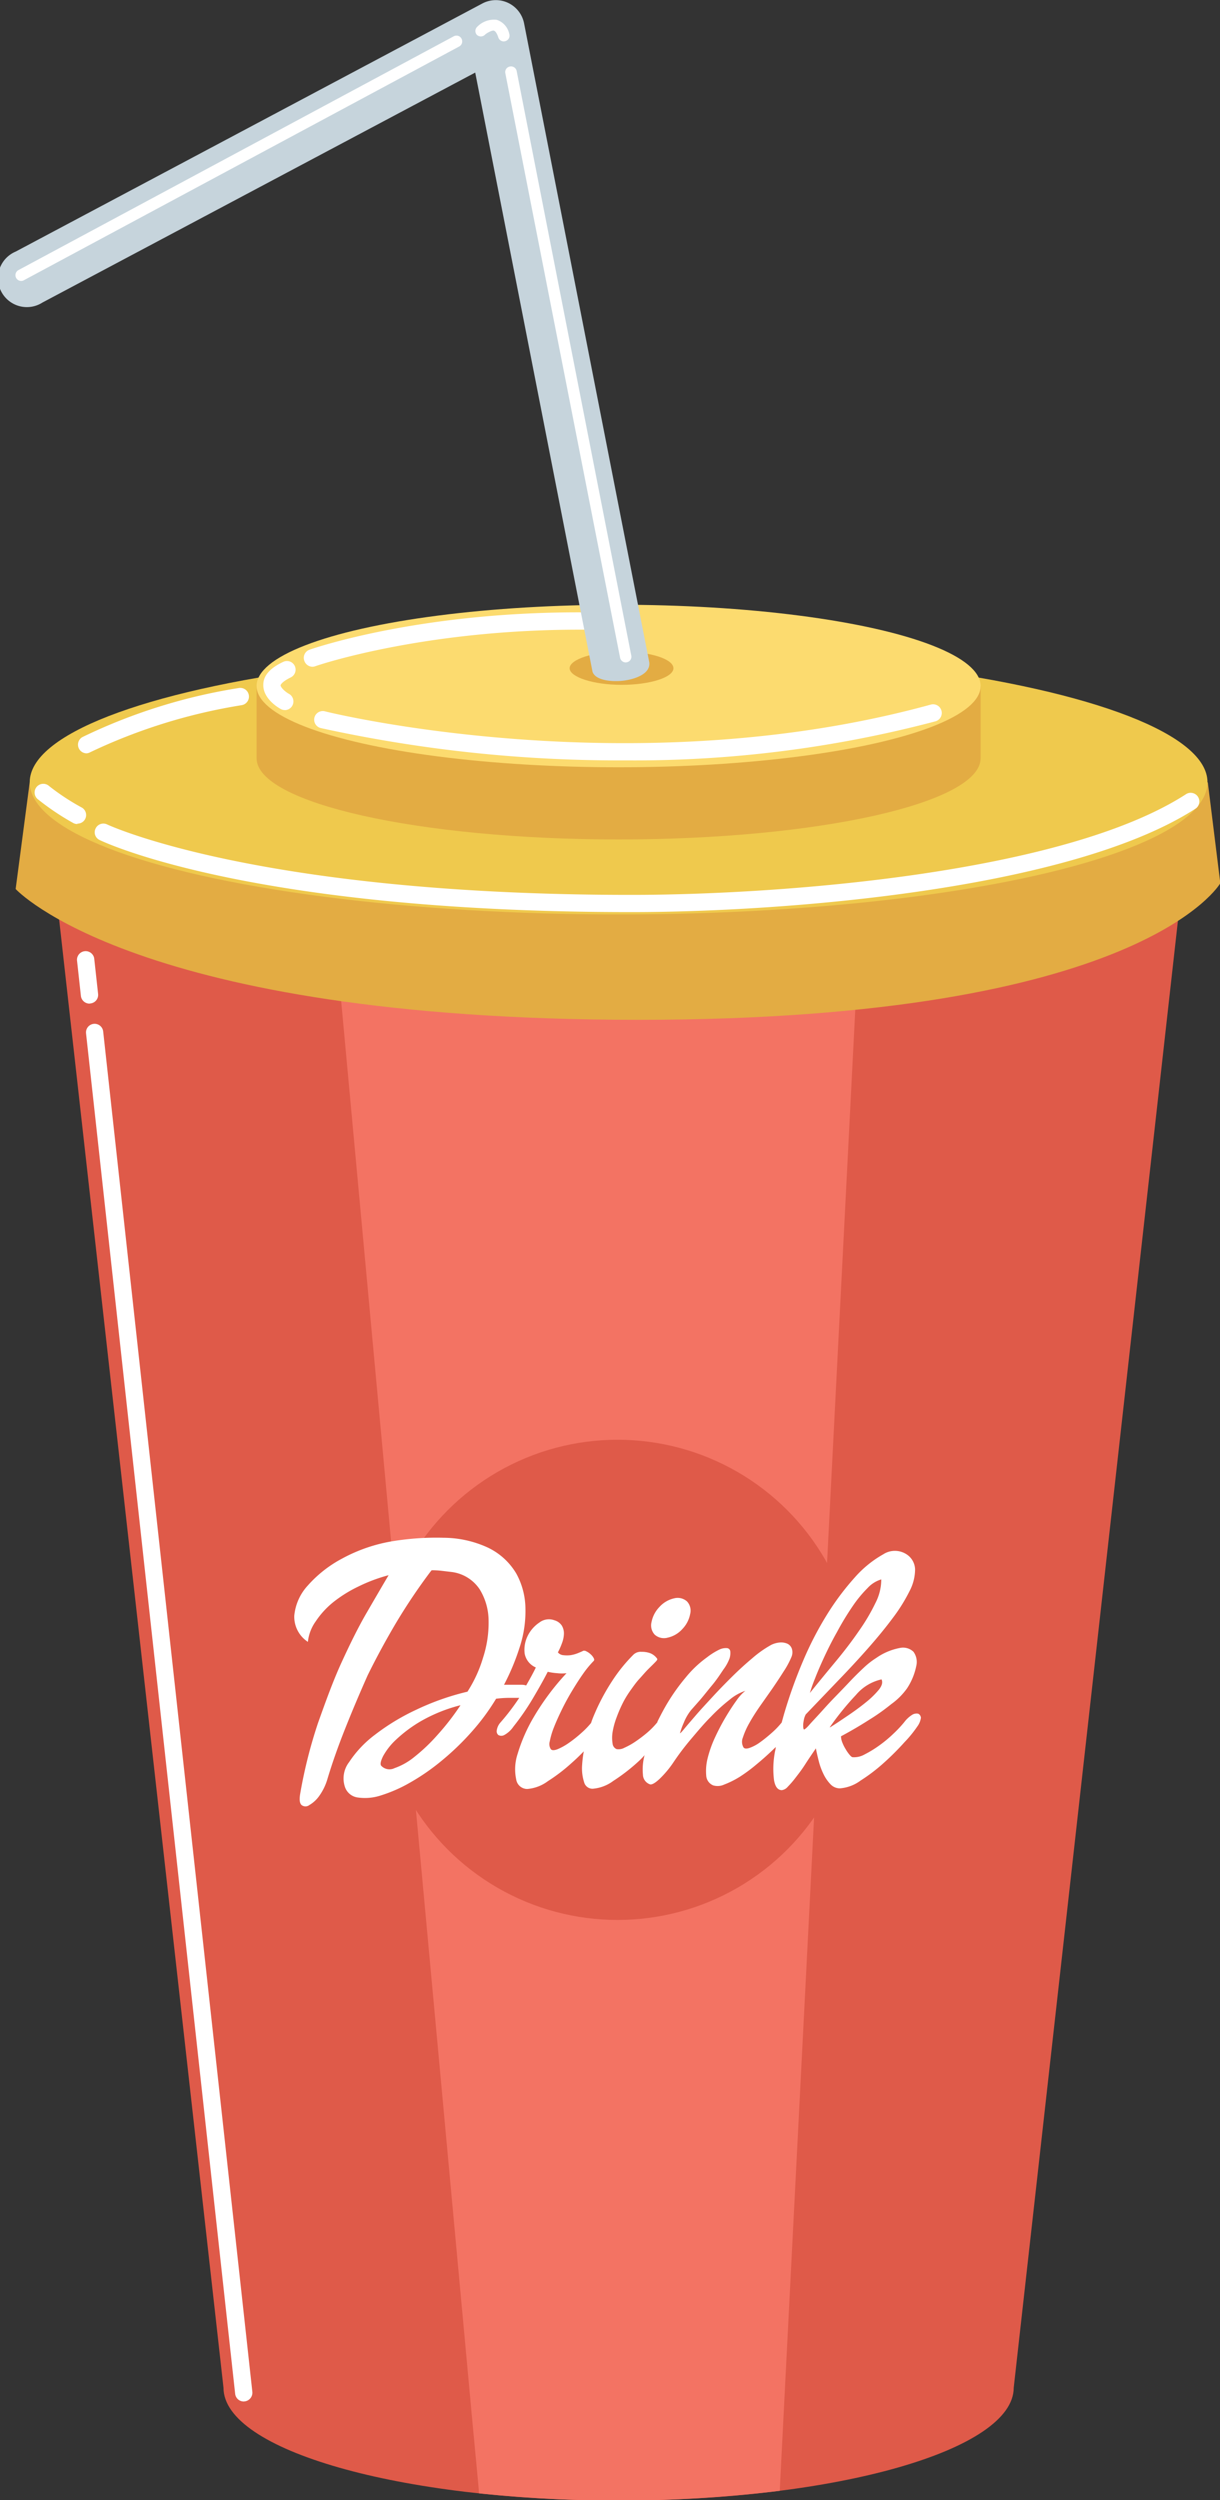 <svg xmlns="http://www.w3.org/2000/svg" viewBox="0 0 155.96 319.37"><rect x="0" y="0" width="155.96" height="319.37" fill="#333333" stroke="none"/><defs><style>.cls-1{fill:#df5a49;}.cls-2{fill:#f37363;}.cls-3{fill:#e3ac43;}.cls-4{fill:#efc94d;}.cls-5{fill:#fcdb6f;}.cls-6{fill:#fff;}.cls-7{fill:#c6d4dc;}</style></defs><title>soda</title><g id="Calque_2" data-name="Calque 2"><g id="Layer_1" data-name="Layer 1"><g id="_Groupe_" data-name="&lt;Groupe&gt;"><g id="_Groupe_2" data-name="&lt;Groupe&gt;"><g id="_Groupe_3" data-name="&lt;Groupe&gt;"><path id="_Tracé_" data-name="&lt;Tracé&gt;" class="cls-1" d="M5.44,98.53,28.57,305c0,8,22.62,14.42,50.51,14.42s50.51-6.46,50.51-14.42L152.72,98.53Z"/><path id="_Tracé_2" data-name="&lt;Tracé&gt;" class="cls-2" d="M110.89,98.53,100.35,305l-.67,13.17a171,171,0,0,1-38.45.32c0-.48-.5-5.38-1.24-13.49C56.35,265.57,45.71,150.52,40.9,98.53Z"/><path id="_Tracé_3" data-name="&lt;Tracé&gt;" class="cls-3" d="M3.8,99.92,2,113.56s15.24,16.71,79.64,16.71S156,112.82,156,112.82l-1.6-12.9s-16.13,11.64-72.88,12.29S3.8,99.92,3.8,99.92Z"/><ellipse id="_Tracé_4" data-name="&lt;Tracé&gt;" class="cls-4" cx="79.08" cy="99.92" rx="75.28" ry="16.89"/><path id="_Tracé_5" data-name="&lt;Tracé&gt;" class="cls-3" d="M79.08,95.73c-41.63,0-46.28-8.1-46.28-8.1v9.22c0,5.73,20.72,10.38,46.28,10.38s46.28-4.65,46.28-10.38V87.63S120.71,95.73,79.08,95.73Z"/><ellipse id="_Tracé_6" data-name="&lt;Tracé&gt;" class="cls-5" cx="79.08" cy="87.63" rx="46.28" ry="10.38"/><path id="_Tracé_7" data-name="&lt;Tracé&gt;" class="cls-3" d="M86.09,85.36c0,1.17-3,2.12-6.63,2.12s-6.64-1-6.64-2.12,3-2.13,6.64-2.13S86.09,84.18,86.09,85.36Z"/><path id="_Tracé_8" data-name="&lt;Tracé&gt;" class="cls-6" d="M36.41,90.7a1,1,0,0,1-.53-.14c-.23-.12-2.27-1.29-2.22-3.1,0-1.17.9-2.15,2.56-2.92a1.1,1.1,0,1,1,.93,2c-1,.49-1.27.88-1.28,1,0,.27.59.83,1.07,1.09a1.11,1.11,0,0,1-.53,2.08Z"/><path id="_Tracé_9" data-name="&lt;Tracé&gt;" class="cls-6" d="M39.91,85.17a1.12,1.12,0,0,1-1-.74A1.1,1.1,0,0,1,39.55,83c.6-.21,14.91-5.14,36.79-4.76a1.11,1.11,0,0,1,0,2.21h0c-21.45-.36-35.88,4.59-36,4.64A1.19,1.19,0,0,1,39.91,85.17Z"/><circle id="_Tracé_10" data-name="&lt;Tracé&gt;" class="cls-1" cx="78.94" cy="214.58" r="30.67"/><g id="_Groupe_4" data-name="&lt;Groupe&gt;"><path id="_Tracé_11" data-name="&lt;Tracé&gt;" class="cls-6" d="M85.35,209.19a3.54,3.54,0,0,0,1.88-1.1,3.8,3.8,0,0,0,1-1.93,1.71,1.71,0,0,0-.41-1.6,1.79,1.79,0,0,0-1.65-.39,3.59,3.59,0,0,0-1.88,1.11,3.81,3.81,0,0,0-1,1.92,1.73,1.73,0,0,0,.41,1.61A1.77,1.77,0,0,0,85.35,209.19Z"/><path id="_Tracé_transparent_" data-name="&lt;Tracé transparent&gt;" class="cls-6" d="M117.37,218.9a1.08,1.08,0,0,0-.77.15,3.79,3.79,0,0,0-1,.93,15.17,15.17,0,0,1-1.4,1.49,16.18,16.18,0,0,1-1.81,1.5,13.94,13.94,0,0,1-1.85,1.13,2.73,2.73,0,0,1-1.54.36c-.09,0-.22-.1-.38-.29a4.63,4.63,0,0,1-.5-.71,5.21,5.21,0,0,1-.43-.85,2.3,2.3,0,0,1-.18-.82c1.29-.69,2.5-1.4,3.62-2.12,1-.61,1.9-1.26,2.82-2a8.64,8.64,0,0,0,2-2,8.07,8.07,0,0,0,1.18-2.85,2.19,2.19,0,0,0-.36-1.83,1.93,1.93,0,0,0-1.75-.48,7.76,7.76,0,0,0-3,1.27,10.44,10.44,0,0,0-1.59,1.24c-.6.56-1.23,1.18-1.87,1.86s-1.31,1.37-2,2.08-1.26,1.36-1.79,1.94-1,1.07-1.33,1.45-.58.57-.64.57-.09-.08-.11-.23a2.77,2.77,0,0,1,0-.56,6.45,6.45,0,0,1,.12-.66A3,3,0,0,1,103,219l4.14-4.32q2.07-2.14,3.85-4.16c1.19-1.35,2.24-2.63,3.16-3.87a21.51,21.51,0,0,0,2.13-3.42,6,6,0,0,0,.7-2.76,2.37,2.37,0,0,0-1.08-1.92,2.73,2.73,0,0,0-3,0,13.86,13.86,0,0,0-3.6,2.92,33.49,33.49,0,0,0-3.62,4.84,42.84,42.84,0,0,0-3,5.81,61.32,61.32,0,0,0-2.37,6.56c-.14.47-.26.92-.38,1.35a10.35,10.35,0,0,1-1.27,1.32c-.51.45-1,.85-1.49,1.2a5.23,5.23,0,0,1-1.34.72c-.41.14-.67.11-.79-.07a1.44,1.44,0,0,1-.07-1.26,9.71,9.71,0,0,1,.82-1.84c.37-.67.83-1.39,1.35-2.14l1.59-2.26c.52-.76,1-1.48,1.44-2.18a10.93,10.93,0,0,0,1-1.85,1.52,1.52,0,0,0,.06-1.06,1.11,1.11,0,0,0-.56-.64,2,2,0,0,0-1-.16,3,3,0,0,0-1.11.32,13.9,13.9,0,0,0-2.38,1.68c-.86.72-1.72,1.5-2.58,2.35s-1.69,1.7-2.5,2.58-1.54,1.66-2.15,2.37-1.11,1.28-1.47,1.72-.55.62-.55.56a9.2,9.2,0,0,1,.48-1.33,6.29,6.29,0,0,1,.93-1.61l1.13-1.28c.51-.59,1-1.23,1.56-1.9s1-1.34,1.44-2a5.63,5.63,0,0,0,.8-1.45,2.27,2.27,0,0,0,.09-.86.46.46,0,0,0-.39-.43,1.91,1.91,0,0,0-1,.18,8.77,8.77,0,0,0-1.6,1,14.14,14.14,0,0,0-2.69,2.54,25.66,25.66,0,0,0-2.33,3.25c-.49.81-.91,1.62-1.31,2.43l0,.06a10.25,10.25,0,0,1-1.31,1.34,17.89,17.89,0,0,1-1.52,1.15,9,9,0,0,1-1.38.77,1.56,1.56,0,0,1-1,.18.85.85,0,0,1-.52-.72,4.48,4.48,0,0,1,0-1.45,9.77,9.77,0,0,1,.52-1.9,17.16,17.16,0,0,1,.92-2.08,13.26,13.26,0,0,1,.88-1.4c.35-.49.71-1,1.09-1.41s.75-.86,1.13-1.24.72-.7,1-1,.18-.33,0-.55a2,2,0,0,0-.77-.52A3.16,3.16,0,0,0,82,211a1.33,1.33,0,0,0-1,.34,20.38,20.38,0,0,0-2.76,3.41,27,27,0,0,0-2.06,3.78c-.23.53-.44,1-.62,1.56a11.14,11.14,0,0,1-1.28,1.31,16,16,0,0,1-1.58,1.25,7.78,7.78,0,0,1-1.42.79c-.43.16-.71.17-.86,0a1.19,1.19,0,0,1-.14-1,9.77,9.77,0,0,1,.54-1.81c.27-.69.61-1.44,1-2.24s.82-1.59,1.29-2.37.94-1.52,1.42-2.2a12.73,12.73,0,0,1,1.36-1.65c.09-.09.09-.22,0-.38a1.72,1.72,0,0,0-.39-.48,2,2,0,0,0-.52-.36.57.57,0,0,0-.4-.09c-.18.09-.43.2-.73.32a4.33,4.33,0,0,1-.92.25,4,4,0,0,1-.91,0,1,1,0,0,1-.7-.36,9,9,0,0,0,.54-1.23,3.57,3.57,0,0,0,.23-1.19,1.94,1.94,0,0,0-.27-1,1.67,1.67,0,0,0-.95-.68,2,2,0,0,0-1.92.29,4.38,4.38,0,0,0-1.5,1.72,4,4,0,0,0-.38,2.24A2.41,2.41,0,0,0,68.5,213c-.33.69-.75,1.45-1.24,2.3a1.61,1.61,0,0,0-.52-.09c-.55,0-1,0-1.36,0s-.68,0-.95,0a29.23,29.23,0,0,0,2-4.79,14.7,14.7,0,0,0,.74-4.95A9.46,9.46,0,0,0,66,201a8.44,8.44,0,0,0-3.71-3.35,13.72,13.72,0,0,0-5.6-1.22,34.58,34.58,0,0,0-6.56.45,20.46,20.46,0,0,0-6.38,2.2,15.58,15.58,0,0,0-4.41,3.46,6.59,6.59,0,0,0-1.72,3.84,3.83,3.83,0,0,0,1.74,3.35,5.48,5.48,0,0,1,1-2.62,10.88,10.88,0,0,1,2.24-2.45,16.78,16.78,0,0,1,3.21-2,20.84,20.84,0,0,1,3.87-1.45c-.81,1.36-1.76,3-2.83,4.84s-2.13,4-3.19,6.31-2,4.91-3,7.71a61.58,61.58,0,0,0-2.29,9.09c-.12.73-.06,1.19.18,1.41a.81.81,0,0,0,1,0,4,4,0,0,0,1.25-1.15,7.15,7.15,0,0,0,1.06-2.18q.9-3,2.24-6.37T47,214q1.7-3.45,3.71-6.83A74.92,74.92,0,0,1,55,200.8l.18-.22a10.69,10.69,0,0,1,1.27.07l1.27.15A5.06,5.06,0,0,1,61.31,203a7.7,7.7,0,0,1,1.15,4,14.31,14.31,0,0,1-.7,4.72,16.92,16.92,0,0,1-2,4.37,32.63,32.63,0,0,0-6.49,2.28,28.06,28.06,0,0,0-5.32,3.21,14,14,0,0,0-3.32,3.51,3.41,3.41,0,0,0-.52,3.21,2,2,0,0,0,1.65,1.31,6.49,6.49,0,0,0,2.94-.27,18.46,18.46,0,0,0,3.71-1.63,27.6,27.6,0,0,0,4-2.76,33.57,33.57,0,0,0,3.82-3.66,28.3,28.3,0,0,0,3.19-4.3,14.68,14.68,0,0,1,1.56-.11l1.4,0A29.3,29.3,0,0,1,64,220a1.93,1.93,0,0,0-.49,1,.63.63,0,0,0,.2.63.79.79,0,0,0,.75,0,3.37,3.37,0,0,0,1.17-1.07,32.12,32.12,0,0,0,2.49-3.61c.75-1.27,1.39-2.4,1.9-3.4a7.82,7.82,0,0,0,1.22.18,5.2,5.2,0,0,0,1.18,0,32.06,32.06,0,0,0-4.19,5.61,21.11,21.11,0,0,0-2.06,4.7,6.24,6.24,0,0,0-.18,3.26,1.43,1.43,0,0,0,1.41,1.22,5.09,5.09,0,0,0,2.64-1,22,22,0,0,0,3-2.29c.57-.5,1.09-1,1.59-1.52a14.29,14.29,0,0,0-.21,1.7,5.78,5.78,0,0,0,.25,2.24,1.11,1.11,0,0,0,1.09.84,5.09,5.09,0,0,0,2.64-1,23.57,23.57,0,0,0,3-2.29c.36-.32.7-.65,1-1h0a7.08,7.08,0,0,0-.21,2.49,1.34,1.34,0,0,0,.91,1.24c.24.06.64-.16,1.2-.68a12.88,12.88,0,0,0,1.78-2.12c.67-1,1.42-2,2.27-3s1.68-2,2.51-2.82a22.54,22.54,0,0,1,2.42-2.2,6.13,6.13,0,0,1,2-1.13,5.76,5.76,0,0,0-1.13,1.24c-.45.62-.92,1.34-1.4,2.15s-.94,1.69-1.36,2.6a14.63,14.63,0,0,0-.93,2.63,6.64,6.64,0,0,0-.18,2.19,1.44,1.44,0,0,0,.89,1.27,2,2,0,0,0,1.42-.11,11.55,11.55,0,0,0,2-1,20.34,20.34,0,0,0,2.14-1.59c.73-.6,1.41-1.21,2.06-1.83l.38-.37c0,.26-.1.52-.13.76a11.6,11.6,0,0,0-.09,3.48c.15.84.48,1.27,1,1.27a1.2,1.2,0,0,0,.75-.43,12.4,12.4,0,0,0,1-1.16c.37-.48.78-1,1.22-1.69s.89-1.34,1.38-2.06c.09.48.21,1,.36,1.6a8.62,8.62,0,0,0,.61,1.68,5,5,0,0,0,.9,1.31,1.65,1.65,0,0,0,1.2.52,5.09,5.09,0,0,0,2.65-1,22,22,0,0,0,3-2.29,34.06,34.06,0,0,0,2.62-2.62,15.17,15.17,0,0,0,1.63-2,2.41,2.41,0,0,0,.46-1.13C117.67,219.12,117.57,219,117.37,218.9Zm-13.18-4.5c.24-.62.51-1.26.81-1.93.63-1.41,1.29-2.75,2-4a35.74,35.74,0,0,1,2-3.3,15.8,15.8,0,0,1,1.92-2.33,3.87,3.87,0,0,1,1.74-1.09,6.55,6.55,0,0,1-.74,3,24.89,24.89,0,0,1-2.11,3.57q-1.31,1.91-3,3.94t-3.28,4A19,19,0,0,1,104.19,214.4Zm-48.26,7.21a22.61,22.61,0,0,1-2.94,2.8,8.41,8.41,0,0,1-2.56,1.45,1.45,1.45,0,0,1-1.7-.31c-.15-.19-.07-.58.23-1.2a8.33,8.33,0,0,1,1.67-2.13,17.46,17.46,0,0,1,3.24-2.4,20.07,20.07,0,0,1,5-2A31.58,31.58,0,0,1,55.93,221.61Zm50.16-1a35.67,35.67,0,0,1,3.32-4.09,6,6,0,0,1,3.28-2c.18.37.07.8-.34,1.32a11.32,11.32,0,0,1-1.67,1.62c-.71.58-1.48,1.14-2.31,1.7S106.78,220.24,106.09,220.66Z"/></g><path id="_Tracé_12" data-name="&lt;Tracé&gt;" class="cls-6" d="M31.15,306.76a1.1,1.1,0,0,1-1.09-1L11,132a1.1,1.1,0,1,1,2.19-.24L32.26,305.53a1.12,1.12,0,0,1-1,1.22Z"/><path id="_Tracé_13" data-name="&lt;Tracé&gt;" class="cls-6" d="M11.44,128.2a1.11,1.11,0,0,1-1.1-1l-.5-4.56a1.11,1.11,0,0,1,2.2-.24l.5,4.56a1.1,1.1,0,0,1-1,1.22Z"/><path id="_Tracé_14" data-name="&lt;Tracé&gt;" class="cls-6" d="M9.89,105.26a1.09,1.09,0,0,1-.49-.11,32.35,32.35,0,0,1-4.49-3,1.11,1.11,0,1,1,1.37-1.74,29.27,29.27,0,0,0,4.11,2.71,1.1,1.1,0,0,1-.5,2.09Z"/><path id="_Tracé_15" data-name="&lt;Tracé&gt;" class="cls-6" d="M80.68,116.51c-48.3,0-67.17-8.83-67.95-9.21a1.09,1.09,0,0,1-.51-1.47,1.1,1.1,0,0,1,1.47-.52c.19.09,19.3,9,67,9,19,0,55.33-2.72,71-12.91a1.11,1.11,0,0,1,1.21,1.85C136.78,113.72,99.92,116.51,80.68,116.51Z"/><path id="_Tracé_16" data-name="&lt;Tracé&gt;" class="cls-7" d="M75.75,85.83l-15-76.56L5.42,38.65A3.69,3.69,0,1,1,2,32.14L61.69.43A3.68,3.68,0,0,1,67,3L83,84.6c.19,1.53-1.94,2.17-3.25,2.34S76.19,87,75.75,85.83Z"/><path id="_Tracé_17" data-name="&lt;Tracé&gt;" class="cls-6" d="M11.06,96.23a1.11,1.11,0,0,1-.5-2.09,71.57,71.57,0,0,1,20-6.26,1.11,1.11,0,0,1,.31,2.2,71.19,71.19,0,0,0-19.32,6A1.11,1.11,0,0,1,11.06,96.23Z"/><path id="_Tracé_18" data-name="&lt;Tracé&gt;" class="cls-6" d="M79.92,97.13A177.79,177.79,0,0,1,41,93a1.1,1.1,0,1,1,.53-2.14C42,91,80.83,100.49,119,90a1.11,1.11,0,0,1,.59,2.14A150.74,150.74,0,0,1,79.92,97.13Z"/><path id="_Tracé_19" data-name="&lt;Tracé&gt;" class="cls-6" d="M2.71,35.89a.74.74,0,0,1-.35-1.39L58,4.64a.73.73,0,0,1,1,.3.74.74,0,0,1-.3,1L3.05,35.8A.72.72,0,0,1,2.71,35.89Z"/><path id="_Tracé_20" data-name="&lt;Tracé&gt;" class="cls-6" d="M64.4,5.29a.73.73,0,0,1-.7-.52c-.16-.49-.37-.81-.58-.86s-.88.28-1.15.55a.74.74,0,0,1-1,0,.73.73,0,0,1,0-1,3,3,0,0,1,2.53-.93A2.41,2.41,0,0,1,65.1,4.32a.73.73,0,0,1-.48.93A.85.85,0,0,1,64.4,5.29Z"/><path id="_Tracé_21" data-name="&lt;Tracé&gt;" class="cls-6" d="M80,84.62a.75.75,0,0,1-.73-.6L64.6,9.36a.72.72,0,0,1,.58-.86.73.73,0,0,1,.87.58L80.7,83.74a.72.72,0,0,1-.58.86Z"/></g></g></g></g></g></svg>